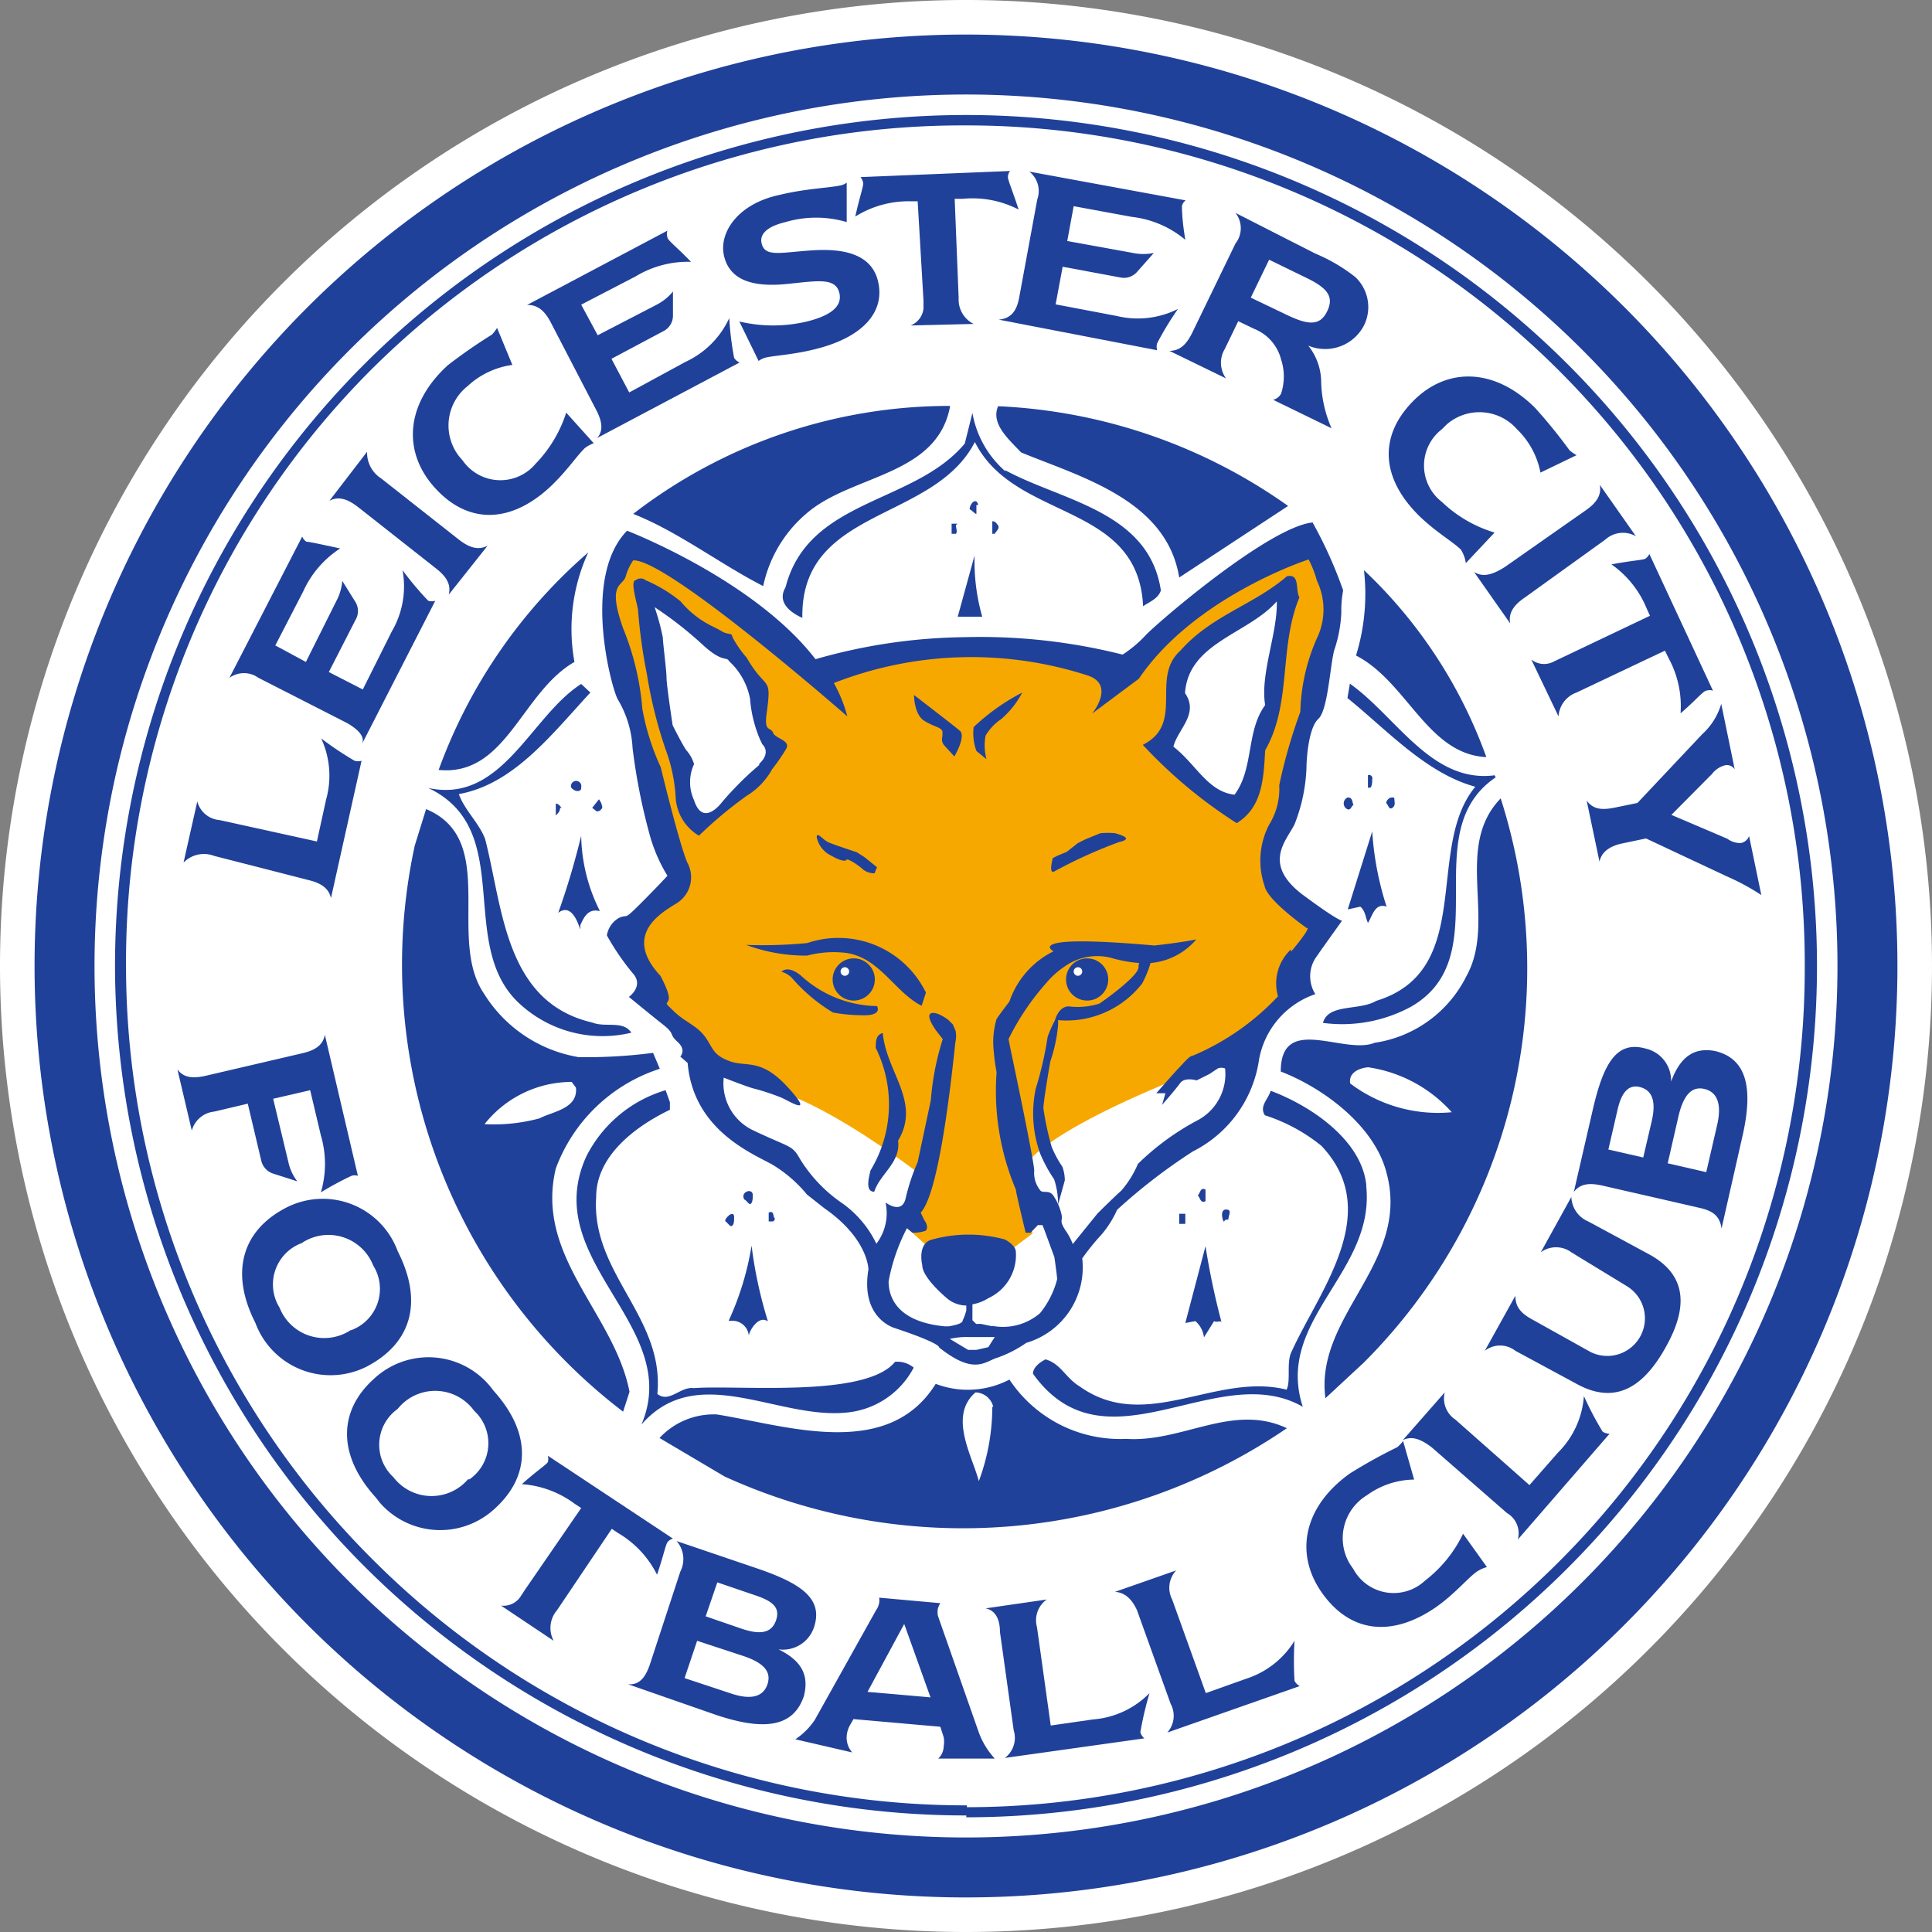 <?xml version="1.0" encoding="UTF-8" standalone="no"?>
<svg
   xmlns:dc="http://purl.org/dc/elements/1.1/"
   xmlns:cc="http://creativecommons.org/ns#"
   xmlns:rdf="http://www.w3.org/1999/02/22-rdf-syntax-ns#"
   xmlns:svg="http://www.w3.org/2000/svg"
   xmlns="http://www.w3.org/2000/svg"
   xmlns:sodipodi="http://sodipodi.sourceforge.net/DTD/sodipodi-0.dtd"
   xmlns:inkscape="http://www.inkscape.org/namespaces/inkscape"
   width="63.16"
   height="63.16"
   viewBox="0 0 63.16 63.16"
   role="img"
   version="1.1"
   id="svg192"
   sodipodi:docname="leicester-city-logo.svg"
   inkscape:version="0.92.2 (5c3e80d, 2017-08-06)">
  <rect x="0" y="0" width="63.16" height="63.16" fill="#808080" stroke="none"/>
  <sodipodi:namedview
     pagecolor="#ffffff"
     bordercolor="#666666"
     borderopacity="1"
     objecttolerance="10"
     gridtolerance="10"
     guidetolerance="10"
     inkscape:pageopacity="0"
     inkscape:pageshadow="2"
     inkscape:window-width="1600"
     inkscape:window-height="837"
     id="namedview194"
     showgrid="false"
     fit-margin-top="0"
     fit-margin-left="0"
     fit-margin-right="0"
     fit-margin-bottom="0"
     inkscape:zoom="4.9341629"
     inkscape:cx="19.015161"
     inkscape:cy="26.869991"
     inkscape:window-x="-8"
     inkscape:window-y="-8"
     inkscape:window-maximized="1"
     inkscape:current-layer="svg192" />
  <defs
     id="defs4">
    <style
       id="style2">.cls-1{fill:#fff;}.cls-2{fill:#20419a;}.cls-3{fill:#f7a800;}.cls-4{fill:#d49f0b;}</style>
  </defs>
  <title
     id="title6">Leicester City Crest</title>
  <desc
     id="desc8">Leicester City Crest that includes the king power sponsor</desc>
  <path
     class="cls-1"
     d="M 31.58,63.16 A 31.58,31.58 0 1 0 0,31.58 v 0 a 31.58,31.58 0 0 0 31.58,31.58"
     id="path18"
     inkscape:connector-curvature="0"
     style="fill:#ffffff"
     inkscape:export-filename="G:\Users\suitedoalex\sites\leicester-city-logo-7.png"
     inkscape:export-xdpi="75.997467"
     inkscape:export-ydpi="75.997467" />
  <path
     class="cls-2"
     d="M 31.58,62.03 A 30.45,30.45 0 1 0 1.13,31.58 v 0 a 30.45,30.45 0 0 0 30.45,30.45"
     id="path20"
     inkscape:connector-curvature="0"
     style="fill:#20419a"
     inkscape:export-filename="G:\Users\suitedoalex\sites\leicester-city-logo-7.png"
     inkscape:export-xdpi="75.997467"
     inkscape:export-ydpi="75.997467" />
  <path
     class="cls-2"
     d="M 31.58,62.43 Z"
     id="path22"
     inkscape:connector-curvature="0"
     style="fill:#20419a"
     inkscape:export-filename="G:\Users\suitedoalex\sites\leicester-city-logo-7.png"
     inkscape:export-xdpi="75.997467"
     inkscape:export-ydpi="75.997467" />
  <path
     class="cls-1"
     d="M 31.58,60.07 A 28.49,28.49 0 1 0 3.09,31.58 v 0 a 28.49,28.49 0 0 0 28.49,28.49"
     id="path24"
     inkscape:connector-curvature="0"
     style="fill:#ffffff"
     inkscape:export-filename="G:\Users\suitedoalex\sites\leicester-city-logo-7.png"
     inkscape:export-xdpi="75.997467"
     inkscape:export-ydpi="75.997467" />
  <path
     class="cls-2"
     d="M 31.58,59.41 Z M 3.76,31.58 A 27.82,27.82 0 0 1 31.58,3.76 v 0 a 27.82,27.82 0 0 1 27.82,27.82 v 0 A 27.82,27.82 0 0 1 31.59,59.41 v 0 -0.33 a 27.4,27.4 0 0 0 19.41,-8.06 v 0 a 27.4,27.4 0 0 0 8,-19.44 v 0 a 27.4,27.4 0 0 0 -8,-19.43 v 0 A 27.4,27.4 0 0 0 31.56,4.1 v 0 a 27.4,27.4 0 0 0 -19.44,8 v 0 a 27.4,27.4 0 0 0 -8,19.43 v 0 a 27.4,27.4 0 0 0 8.05,19.44 v 0 a 27.4,27.4 0 0 0 19.44,8.05 v 0 0.33 A 27.82,27.82 0 0 1 3.76,31.58 Z"
     id="path26"
     inkscape:connector-curvature="0"
     style="fill:#20419a"
     inkscape:export-filename="G:\Users\suitedoalex\sites\leicester-city-logo-7.png"
     inkscape:export-xdpi="75.997467"
     inkscape:export-ydpi="75.997467" />
  <path
     class="cls-1"
     d="M 31.58,51.34 A 19.76,19.76 0 1 0 11.82,31.58 v 0 a 19.76,19.76 0 0 0 19.76,19.76"
     id="path28"
     inkscape:connector-curvature="0"
     style="fill:#ffffff"
     inkscape:export-filename="G:\Users\suitedoalex\sites\leicester-city-logo-7.png"
     inkscape:export-xdpi="75.997467"
     inkscape:export-ydpi="75.997467" />
  <path
     class="cls-2"
     d="m 31.06,13.28 c -0.41,2.24 -3.1,2.23 -4.59,3.42 a 4.27,4.27 0 0 0 -1.52,2.46 C 23.54,18.44 22.17,17.38 20.7,16.8 a 16.92,16.92 0 0 1 10.36,-3.53"
     id="path30"
     inkscape:connector-curvature="0"
     style="fill:#20419a"
     inkscape:export-filename="G:\Users\suitedoalex\sites\leicester-city-logo-7.png"
     inkscape:export-xdpi="75.997467"
     inkscape:export-ydpi="75.997467" />
  <path
     class="cls-2"
     d="M 42.11,16.54 38.55,18.88 c -0.41,-2.54 -3.23,-3.29 -5.17,-4.09 -0.39,-0.42 -1,-0.93 -0.75,-1.51 a 17.73,17.73 0 0 1 9.48,3.26"
     id="path32"
     inkscape:connector-curvature="0"
     style="fill:#20419a"
     inkscape:export-filename="G:\Users\suitedoalex\sites\leicester-city-logo-7.png"
     inkscape:export-xdpi="75.997467"
     inkscape:export-ydpi="75.997467" />
  <path
     class="cls-2"
     d="m 32.86,15.37 c 1.82,1 4.7,1.33 5.09,3.93 -0.08,0.28 -0.41,0.39 -0.58,0.52 -0.16,-3.43 -4.2,-2.77 -5.5,-5.37 -1.35,2.63 -5.7,2.13 -5.64,5.75 -0.31,-0.14 -0.86,-0.47 -0.55,-1 0.75,-2.91 4.2,-2.71 5.86,-4.7 l 0.25,-1 a 3.27,3.27 0 0 0 1.08,1.91"
     id="path34"
     inkscape:connector-curvature="0"
     style="fill:#20419a"
     inkscape:export-filename="G:\Users\suitedoalex\sites\leicester-city-logo-7.png"
     inkscape:export-xdpi="75.997467"
     inkscape:export-ydpi="75.997467" />
  <path
     class="cls-2"
     d="m 31.92,16.51 c 0,0.08 0,0.22 0,0.28 0,0.06 -0.14,-0.11 -0.22,-0.14 0,-0.19 0.22,-0.41 0.28,-0.14"
     id="path36"
     inkscape:connector-curvature="0"
     style="fill:#20419a"
     inkscape:export-filename="G:\Users\suitedoalex\sites\leicester-city-logo-7.png"
     inkscape:export-xdpi="75.997467"
     inkscape:export-ydpi="75.997467" />
  <path
     class="cls-2"
     d="m 32.63,17.17 c 0.06,0.11 -0.06,0.19 -0.11,0.28 h -0.08 v -0.41 c 0.11,0 0.14,0.08 0.19,0.14"
     id="path38"
     inkscape:connector-curvature="0"
     style="fill:#20419a"
     inkscape:export-filename="G:\Users\suitedoalex\sites\leicester-city-logo-7.png"
     inkscape:export-xdpi="75.997467"
     inkscape:export-ydpi="75.997467" />
  <path
     class="cls-2"
     d="m 31.25,17.17 c 0,0.09 0.06,0.22 0,0.28 h -0.14 v -0.33 c 0.06,0 0.17,0 0.19,0"
     id="path40"
     inkscape:connector-curvature="0"
     style="fill:#20419a"
     inkscape:export-filename="G:\Users\suitedoalex\sites\leicester-city-logo-7.png"
     inkscape:export-xdpi="75.997467"
     inkscape:export-ydpi="75.997467" />
  <path
     class="cls-2"
     d="m 18.78,21.64 c -1.74,1 -2.23,3.75 -4.44,3.53 a 17.15,17.15 0 0 1 4.89,-7.11 6,6 0 0 0 -0.45,3.58"
     id="path42"
     inkscape:connector-curvature="0"
     style="fill:#20419a"
     inkscape:export-filename="G:\Users\suitedoalex\sites\leicester-city-logo-7.png"
     inkscape:export-xdpi="75.997467"
     inkscape:export-ydpi="75.997467" />
  <path
     class="cls-2"
     d="m 32.11,20.16 h -0.8 l 0.55,-2 a 6.65,6.65 0 0 0 0.25,2"
     id="path44"
     inkscape:connector-curvature="0"
     style="fill:#20419a"
     inkscape:export-filename="G:\Users\suitedoalex\sites\leicester-city-logo-7.png"
     inkscape:export-xdpi="75.997467"
     inkscape:export-ydpi="75.997467" />
  <path
     class="cls-2"
     d="m 48.57,24.75 c -1.91,-0.11 -2.57,-2.46 -4.24,-3.32 a 6.82,6.82 0 0 0 0.26,-2.79 15.67,15.67 0 0 1 4,6.11"
     id="path46"
     inkscape:connector-curvature="0"
     style="fill:#20419a"
     inkscape:export-filename="G:\Users\suitedoalex\sites\leicester-city-logo-7.png"
     inkscape:export-xdpi="75.997467"
     inkscape:export-ydpi="75.997467" />
  <path
     class="cls-2"
     d="m 48.84,25.33 0.06,0.08 c -2.66,1.8 0.11,5.84 -2.77,7.5 a 4.73,4.73 0 0 1 -2.88,0.53 c 0.17,-0.64 1.19,-0.39 1.74,-0.72 3.26,-1 1.58,-5 3.24,-7 -1.61,-0.44 -2.88,-1.85 -4.18,-2.9 l 0.08,-0.47 c 1.52,1.08 2.66,3.24 4.7,3"
     id="path48"
     inkscape:connector-curvature="0"
     style="fill:#20419a"
     inkscape:export-filename="G:\Users\suitedoalex\sites\leicester-city-logo-7.png"
     inkscape:export-xdpi="75.997467"
     inkscape:export-ydpi="75.997467" />
  <path
     class="cls-2"
     d="m 19.3,22.64 c -1.3,1.41 -2.52,3 -4.3,3.32 0.19,0.53 0.66,0.94 0.86,1.47 0.58,2.24 0.64,5.34 3.51,6 0.42,0.17 1,-0.08 1.27,0.33 a 4,4 0 0 1 -3.71,-1 c -2,-1.94 -0.06,-5.64 -2.93,-7 2.41,0.53 3.35,-2.35 5,-3.4 z"
     id="path50"
     inkscape:connector-curvature="0"
     style="fill:#20419a"
     inkscape:export-filename="G:\Users\suitedoalex\sites\leicester-city-logo-7.png"
     inkscape:export-xdpi="75.997467"
     inkscape:export-ydpi="75.997467" />
  <path
     class="cls-2"
     d="m 44.86,25.47 c 0,0.08 0,0.22 -0.06,0.28 h -0.08 v -0.41 a 0.11,0.11 0 0 1 0.14,0.14"
     id="path52"
     inkscape:connector-curvature="0"
     style="fill:#20419a"
     inkscape:export-filename="G:\Users\suitedoalex\sites\leicester-city-logo-7.png"
     inkscape:export-xdpi="75.997467"
     inkscape:export-ydpi="75.997467" />
  <path
     class="cls-2"
     d="m 19,25.74 c 0,0.06 0,0.08 -0.06,0.11 -0.06,0.03 -0.19,0 -0.27,-0.11 a 0.17,0.17 0 1 1 0.33,0"
     id="path54"
     inkscape:connector-curvature="0"
     style="fill:#20419a"
     inkscape:export-filename="G:\Users\suitedoalex\sites\leicester-city-logo-7.png"
     inkscape:export-xdpi="75.997467"
     inkscape:export-ydpi="75.997467" />
  <path
     class="cls-2"
     d="m 44.25,26.32 c -0.06,0 -0.08,0.17 -0.19,0.14 a 0.21,0.21 0 0 1 0,-0.39 c 0.17,0 0.14,0.16 0.19,0.25"
     id="path56"
     inkscape:connector-curvature="0"
     style="fill:#20419a"
     inkscape:export-filename="G:\Users\suitedoalex\sites\leicester-city-logo-7.png"
     inkscape:export-xdpi="75.997467"
     inkscape:export-ydpi="75.997467" />
  <path
     class="cls-2"
     d="m 45.58,26.08 c 0,0.11 0.06,0.25 -0.06,0.33 -0.12,0.08 -0.14,-0.11 -0.19,-0.14 -0.05,-0.03 0.06,-0.25 0.25,-0.19"
     id="path58"
     inkscape:connector-curvature="0"
     style="fill:#20419a"
     inkscape:export-filename="G:\Users\suitedoalex\sites\leicester-city-logo-7.png"
     inkscape:export-xdpi="75.997467"
     inkscape:export-ydpi="75.997467" />
  <path
     class="cls-2"
     d="m 19.69,26.41 c 0,0 -0.08,0.14 -0.19,0.11 l -0.14,-0.11 0.22,-0.28 a 0.51,0.51 0 0 1 0.11,0.28"
     id="path60"
     inkscape:connector-curvature="0"
     style="fill:#20419a"
     inkscape:export-filename="G:\Users\suitedoalex\sites\leicester-city-logo-7.png"
     inkscape:export-xdpi="75.997467"
     inkscape:export-ydpi="75.997467" />
  <path
     class="cls-2"
     d="m 44.59,44.54 -1.26,1.17 c -0.36,-2.71 2.79,-4.42 2,-7.36 -0.39,-1.55 -2.08,-2.79 -3.46,-3.32 0,-1.91 2.07,-0.53 3.07,-0.94 a 4,4 0 0 0 3,-2.18 c 1,-1.8 -0.43,-4.21 1.12,-5.81 a 18.22,18.22 0 0 1 -4.47,18.44"
     id="path62"
     inkscape:connector-curvature="0"
     style="fill:#20419a"
     inkscape:export-filename="G:\Users\suitedoalex\sites\leicester-city-logo-7.png"
     inkscape:export-xdpi="75.997467"
     inkscape:export-ydpi="75.997467" />
  <path
     class="cls-2"
     d="m 18.31,26.41 c 0,0.11 -0.06,0.17 -0.14,0.25 v 0 -0.39 c 0.08,0 0.14,0.08 0.19,0.14"
     id="path64"
     inkscape:connector-curvature="0"
     style="fill:#20419a"
     inkscape:export-filename="G:\Users\suitedoalex\sites\leicester-city-logo-7.png"
     inkscape:export-xdpi="75.997467"
     inkscape:export-ydpi="75.997467" />
  <path
     class="cls-2"
     d="m 15.79,32.43 a 4.52,4.52 0 0 0 3.13,2.13 17,17 0 0 0 2.43,-0.14 l 0.22,0.52 a 5.39,5.39 0 0 0 -3.4,3.26 c -0.69,2.88 1.91,4.73 2.41,7.3 l -0.21,0.65 A 18.39,18.39 0 0 1 13.56,27.64 l 0.37,-1.19 c 2.38,1 0.68,4.18 1.87,6"
     id="path66"
     inkscape:connector-curvature="0"
     style="fill:#20419a"
     inkscape:export-filename="G:\Users\suitedoalex\sites\leicester-city-logo-7.png"
     inkscape:export-xdpi="75.997467"
     inkscape:export-ydpi="75.997467" />
  <path
     class="cls-2"
     d="m 45.33,29.64 c -0.39,-0.14 -0.47,0.33 -0.61,0.53 -0.08,-0.17 -0.08,-0.39 -0.25,-0.53 l -0.41,0.09 0.8,-2.55 a 10,10 0 0 0 0.47,2.46"
     id="path68"
     inkscape:connector-curvature="0"
     style="fill:#20419a"
     inkscape:export-filename="G:\Users\suitedoalex\sites\leicester-city-logo-7.png"
     inkscape:export-xdpi="75.997467"
     inkscape:export-ydpi="75.997467" />
  <path
     class="cls-2"
     d="M 19.58,29.78 C 19.22,29.7 19.08,30 18.97,30.25 v 0.14 c -0.09,-0.28 -0.31,-0.86 -0.72,-0.55 a 25,25 0 0 0 0.75,-2.52 5.65,5.65 0 0 0 0.61,2.46"
     id="path70"
     inkscape:connector-curvature="0"
     style="fill:#20419a"
     inkscape:export-filename="G:\Users\suitedoalex\sites\leicester-city-logo-7.png"
     inkscape:export-xdpi="75.997467"
     inkscape:export-ydpi="75.997467" />
  <path
     class="cls-2"
     d="m 21.9,36.03 v 0.25 c -1.1,0.53 -2.41,1.49 -2.41,2.85 -0.17,2.51 2.24,3.92 2,6.44 0.39,0.31 0.75,-0.25 1.19,-0.19 1.45,-0.11 5.62,0.33 6.58,-0.86 a 0.83,0.83 0 0 1 0.61,0.19 2.76,2.76 0 0 1 -2.21,1.47 c -2.27,0.22 -4.87,-1.69 -6.69,0.39 1.38,-3.24 -3.37,-5.34 -1.8,-8.77 a 4.26,4.26 0 0 1 2.59,-2.16 z"
     id="path72"
     inkscape:connector-curvature="0"
     style="fill:#20419a"
     inkscape:export-filename="G:\Users\suitedoalex\sites\leicester-city-logo-7.png"
     inkscape:export-xdpi="75.997467"
     inkscape:export-ydpi="75.997467" />
  <path
     class="cls-2"
     d="m 44.66,38.74 c 0.33,2.85 -3,4.4 -2.07,7.25 C 39.8,44.39 36.15,48.23 33.77,44.91 c 0,-0.22 0.25,-0.39 0.41,-0.47 0.5,0.14 0.66,0.61 1.11,0.88 2.16,1.55 4.45,-0.47 6.77,0.11 0.14,-0.28 0,-0.83 0.14,-1.19 0.89,-2 3.07,-4.59 1,-6.78 a 5.65,5.65 0 0 0 -1.85,-1 c -0.19,-0.3 0.11,-0.52 0.19,-0.8 1.27,0.47 3,1.6 3.13,3.12"
     id="path74"
     inkscape:connector-curvature="0"
     style="fill:#20419a"
     inkscape:export-filename="G:\Users\suitedoalex\sites\leicester-city-logo-7.png"
     inkscape:export-xdpi="75.997467"
     inkscape:export-ydpi="75.997467" />
  <path
     class="cls-2"
     d="M 39.41,39.27 C 39.24,39.35 39.24,39.16 39.16,39.08 39.24,39 39.24,38.8 39.41,38.89 Z"
     id="path76"
     inkscape:connector-curvature="0"
     style="fill:#20419a"
     inkscape:export-filename="G:\Users\suitedoalex\sites\leicester-city-logo-7.png"
     inkscape:export-xdpi="75.997467"
     inkscape:export-ydpi="75.997467" />
  <path
     class="cls-2"
     d="m 24.61,39.07 c 0,0.08 0,0.22 -0.06,0.28 -0.06,0.06 -0.14,-0.11 -0.22,-0.14 -0.14,-0.25 0.28,-0.39 0.28,-0.14"
     id="path78"
     inkscape:connector-curvature="0"
     style="fill:#20419a"
     inkscape:export-filename="G:\Users\suitedoalex\sites\leicester-city-logo-7.png"
     inkscape:export-xdpi="75.997467"
     inkscape:export-ydpi="75.997467" />
  <path
     class="cls-2"
     d="m 40.16,39.87 c -0.08,0 -0.11,0 -0.14,0.06 -0.03,0.06 -0.17,-0.39 0.06,-0.39 0.23,0 0.06,0.22 0.08,0.33"
     id="path80"
     inkscape:connector-curvature="0"
     style="fill:#20419a"
     inkscape:export-filename="G:\Users\suitedoalex\sites\leicester-city-logo-7.png"
     inkscape:export-xdpi="75.997467"
     inkscape:export-ydpi="75.997467" />
  <path
     class="cls-2"
     d="m 25.33,39.79 c 0,0.08 0,0.11 -0.06,0.14 h -0.14 v -0.29 c 0.19,-0.08 0.14,0.14 0.19,0.19"
     id="path82"
     inkscape:connector-curvature="0"
     style="fill:#20419a"
     inkscape:export-filename="G:\Users\suitedoalex\sites\leicester-city-logo-7.png"
     inkscape:export-xdpi="75.997467"
     inkscape:export-ydpi="75.997467" />
  <path
     class="cls-2"
     d="m 24,39.79 c 0,0.11 0,0.22 -0.06,0.28 C 23.88,40.13 23.8,39.99 23.72,39.93 23.64,39.87 24,39.51 24,39.79"
     id="path84"
     inkscape:connector-curvature="0"
     style="fill:#20419a"
     inkscape:export-filename="G:\Users\suitedoalex\sites\leicester-city-logo-7.png"
     inkscape:export-xdpi="75.997467"
     inkscape:export-ydpi="75.997467" />
  <rect
     class="cls-2"
     x="38.55"
     y="39.68"
     width="0.2"
     height="0.33"
     id="rect86"
     style="fill:#20419a"
     inkscape:export-filename="G:\Users\suitedoalex\sites\leicester-city-logo-7.png"
     inkscape:export-xdpi="75.997467"
     inkscape:export-ydpi="75.997467" />
  <path
     class="cls-2"
     d="M 25.09,43.19 C 24.81,43 24.51,43.47 24.48,43.66 a 0.54,0.54 0 0 0 -0.59,-0.48 h -0.07 a 9.45,9.45 0 0 0 0.75,-2.46 14.13,14.13 0 0 0 0.53,2.46"
     id="path88"
     inkscape:connector-curvature="0"
     style="fill:#20419a"
     inkscape:export-filename="G:\Users\suitedoalex\sites\leicester-city-logo-7.png"
     inkscape:export-xdpi="75.997467"
     inkscape:export-ydpi="75.997467" />
  <path
     class="cls-2"
     d="m 39.94,43.25 c 0,-0.11 -0.16,0 -0.25,-0.06 l -0.33,0.53 a 0.83,0.83 0 0 0 -0.28,-0.53 l -0.33,0.06 0.66,-2.51 a 24.52,24.52 0 0 0 0.53,2.51"
     id="path90"
     inkscape:connector-curvature="0"
     style="fill:#20419a"
     inkscape:export-filename="G:\Users\suitedoalex\sites\leicester-city-logo-7.png"
     inkscape:export-xdpi="75.997467"
     inkscape:export-ydpi="75.997467" />
  <path
     class="cls-2"
     d="m 36.84,47.04 c 1.83,0.11 3.46,-1.18 5.23,-0.35 A 18.78,18.78 0 0 1 23.69,48.27 l -2.13,-1.26 a 2.42,2.42 0 0 1 1.87,-0.77 c 2.27,0.36 5.59,1.52 7.16,-1 A 2.94,2.94 0 0 0 33,45.1 a 4.34,4.34 0 0 0 3.79,1.94"
     id="path92"
     inkscape:connector-curvature="0"
     style="fill:#20419a"
     inkscape:export-filename="G:\Users\suitedoalex\sites\leicester-city-logo-7.png"
     inkscape:export-xdpi="75.997467"
     inkscape:export-ydpi="75.997467" />
  <path
     class="cls-1"
     d="m 47.46,36.36 a 4.76,4.76 0 0 1 -3.32,-0.94 c -0.06,-0.36 0.3,-0.5 0.58,-0.53 a 4.54,4.54 0 0 1 2.74,1.47"
     id="path94"
     inkscape:connector-curvature="0"
     style="fill:#ffffff"
     inkscape:export-filename="G:\Users\suitedoalex\sites\leicester-city-logo-7.png"
     inkscape:export-xdpi="75.997467"
     inkscape:export-ydpi="75.997467" />
  <path
     class="cls-1"
     d="m 18.83,35.56 c 0.06,0.69 -0.75,0.77 -1.19,1 a 5.7,5.7 0 0 1 -1.8,0.19 3.64,3.64 0 0 1 2.85,-1.38 z"
     id="path96"
     inkscape:connector-curvature="0"
     style="fill:#ffffff"
     inkscape:export-filename="G:\Users\suitedoalex\sites\leicester-city-logo-7.png"
     inkscape:export-xdpi="75.997467"
     inkscape:export-ydpi="75.997467" />
  <path
     class="cls-1"
     d="M 32.44,45.99 A 7,7 0 0 1 32,48.42 c -0.22,-0.83 -1,-2.13 -0.11,-2.9 a 0.61,0.61 0 0 1 0.58,0.47"
     id="path98"
     inkscape:connector-curvature="0"
     style="fill:#ffffff"
     inkscape:export-filename="G:\Users\suitedoalex\sites\leicester-city-logo-7.png"
     inkscape:export-xdpi="75.997467"
     inkscape:export-ydpi="75.997467" />
  <path
     class="cls-2"
     d="m 9.43,38 a 1.57,1.57 0 0 0 0.29,0.62 L 8.94,38.37 A 0.58,0.58 0 0 1 8.54,37.94 L 8.1,36.08 7,36.34 a 0.85,0.85 0 0 0 -0.73,0.62 l -0.47,-2 c 0.19,0.26 0.48,0.31 0.92,0.21 l 3.17,-0.74 c 0.44,-0.1 0.67,-0.28 0.73,-0.6 l 1.08,4.61 a 0.33,0.33 0 0 0 -0.21,0 10.4,10.4 0 0 0 -1,0.54 3.29,3.29 0 0 0 0,-1.86 l -0.35,-1.48 -1.21,0.28 z"
     id="path100"
     inkscape:connector-curvature="0"
     style="fill:#20419a"
     inkscape:export-filename="G:\Users\suitedoalex\sites\leicester-city-logo-7.png"
     inkscape:export-xdpi="75.997467"
     inkscape:export-ydpi="75.997467" />
  <path
     class="cls-2"
     d="M 8.35,43.25 C 7.51,41.6 7.92,40.25 9.3,39.51 A 2.61,2.61 0 0 1 13,40.9 c 0.84,1.65 0.46,3 -1,3.77 A 2.62,2.62 0 0 1 8.35,43.25 Z m 3.12,0.24 a 1.44,1.44 0 0 0 0.73,-2.12 1.57,1.57 0 0 0 -2.34,-0.73 1.44,1.44 0 0 0 -0.72,2.11 1.57,1.57 0 0 0 2.33,0.73 z"
     id="path102"
     inkscape:connector-curvature="0"
     style="fill:#20419a"
     inkscape:export-filename="G:\Users\suitedoalex\sites\leicester-city-logo-7.png"
     inkscape:export-xdpi="75.997467"
     inkscape:export-ydpi="75.997467" />
  <path
     class="cls-2"
     d="m 12.28,48.95 c -1.25,-1.38 -1.22,-2.82 -0.07,-3.86 a 2.61,2.61 0 0 1 3.92,0.37 c 1.25,1.38 1.24,2.81 0,3.9 a 2.62,2.62 0 0 1 -3.7,-0.22 z m 3.07,-0.59 a 1.44,1.44 0 0 0 0.15,-2.24 1.57,1.57 0 0 0 -2.5,-0.06 1.44,1.44 0 0 0 -0.14,2.23 1.57,1.57 0 0 0 2.44,0.07 z"
     id="path104"
     inkscape:connector-curvature="0"
     style="fill:#20419a"
     inkscape:export-filename="G:\Users\suitedoalex\sites\leicester-city-logo-7.png"
     inkscape:export-xdpi="75.997467"
     inkscape:export-ydpi="75.997467" />
  <path
     class="cls-2"
     d="M 17,52.22 17.15,51.99 19,49.3 18.8,49.17 a 3.27,3.27 0 0 0 -1.74,-0.65 c 0.48,-0.43 0.79,-0.63 0.85,-0.72 a 0.4,0.4 0 0 0 0,-0.21 L 22,50.3 a 0.33,0.33 0 0 0 -0.18,0.12 c -0.06,0.08 -0.13,0.44 -0.34,1.06 A 3.28,3.28 0 0 0 20.21,50.12 L 20,49.98 18.21,52.64 a 0.89,0.89 0 0 0 -0.11,1 L 16.38,52.49 A 0.67,0.67 0 0 0 17,52.22 Z"
     id="path106"
     inkscape:connector-curvature="0"
     style="fill:#20419a"
     inkscape:export-filename="G:\Users\suitedoalex\sites\leicester-city-logo-7.png"
     inkscape:export-xdpi="75.997467"
     inkscape:export-ydpi="75.997467" />
  <path
     class="cls-2"
     d="m 21.24,54.43 1,-3.05 a 0.9,0.9 0 0 0 -0.12,-1 l 2.62,0.89 c 1.47,0.5 2.18,1 1.87,1.93 a 1.07,1.07 0 0 1 -1.16,0.72 c 0.78,0.38 1,0.87 0.83,1.53 -0.34,1 -1.27,1.15 -2.88,0.61 l -2.87,-1 c 0.36,0.03 0.56,-0.2 0.71,-0.63 z m 2.65,0.93 c 0.65,0.22 1.06,0.12 1.2,-0.3 0.14,-0.42 -0.14,-0.71 -0.81,-0.93 l -1.49,-0.49 -0.41,1.22 z m 0.34,-2.12 c 0.64,0.22 1,0.14 1.14,-0.27 0.14,-0.41 -0.1,-0.62 -0.66,-0.81 l -1.26,-0.43 -0.38,1.11 z"
     id="path108"
     inkscape:connector-curvature="0"
     style="fill:#20419a"
     inkscape:export-filename="G:\Users\suitedoalex\sites\leicester-city-logo-7.png"
     inkscape:export-xdpi="75.997467"
     inkscape:export-ydpi="75.997467" />
  <path
     class="cls-2"
     d="m 32.52,57.49 h -1.85 a 0.54,0.54 0 0 0 0.18,-0.4 0.82,0.82 0 0 0 0,-0.3 L 30.74,56.45 27.9,56.2 27.77,56.43 a 0.87,0.87 0 0 0 -0.09,0.32 0.73,0.73 0 0 0 0.18,0.54 L 26,56.86 a 2.25,2.25 0 0 0 0.64,-0.64 l 2,-3.58 a 0.6,0.6 0 0 0 0.1,-0.23 0.5,0.5 0 0 0 0,-0.18 l 2,0.18 a 0.71,0.71 0 0 0 -0.08,0.18 0.67,0.67 0 0 0 0,0.23 L 32,56.64 a 2.58,2.58 0 0 0 0.52,0.85 z m -2.1,-2 -0.86,-2.4 -1.2,2.22 z"
     id="path110"
     inkscape:connector-curvature="0"
     style="fill:#20419a"
     inkscape:export-filename="G:\Users\suitedoalex\sites\leicester-city-logo-7.png"
     inkscape:export-xdpi="75.997467"
     inkscape:export-ydpi="75.997467" />
  <path
     class="cls-2"
     d="m 32.22,52.58 2,-0.29 a 0.83,0.83 0 0 0 -0.32,0.9 l 0.45,3.22 1.39,-0.2 a 2.89,2.89 0 0 0 1.84,-0.86 11,11 0 0 0 -0.3,1.28 0.42,0.42 0 0 0 0.13,0.2 l -4.56,0.64 a 0.82,0.82 0 0 0 0.29,-0.9 l -0.45,-3.22 c 0,-0.43 -0.16,-0.71 -0.47,-0.77 z"
     id="path112"
     inkscape:connector-curvature="0"
     style="fill:#20419a"
     inkscape:export-filename="G:\Users\suitedoalex\sites\leicester-city-logo-7.png"
     inkscape:export-xdpi="75.997467"
     inkscape:export-ydpi="75.997467" />
  <path
     class="cls-2"
     d="m 36.45,52.04 2,-0.7 a 0.83,0.83 0 0 0 -0.13,0.95 l 1.1,3.06 1.32,-0.47 a 2.89,2.89 0 0 0 1.58,-1.24 10.93,10.93 0 0 0 0,1.31 0.41,0.41 0 0 0 0.17,0.17 L 38.16,56.64 a 0.82,0.82 0 0 0 0.11,-0.94 l -1.1,-3.06 C 37,52.27 36.77,52.06 36.45,52.04 Z"
     id="path114"
     inkscape:connector-curvature="0"
     style="fill:#20419a"
     inkscape:export-filename="G:\Users\suitedoalex\sites\leicester-city-logo-7.png"
     inkscape:export-xdpi="75.997467"
     inkscape:export-ydpi="75.997467" />
  <path
     class="cls-2"
     d="m 48.28,51.38 c -0.3,0.21 -0.69,0.7 -1.32,1.15 -1.44,1 -2.8,0.86 -3.73,-0.44 -0.93,-1.3 -0.61,-2.84 0.9,-3.92 a 17,17 0 0 1 1.55,-0.86 1.29,1.29 0 0 0 0.19,-0.2 l 0.36,1.26 a 2.67,2.67 0 0 0 -1.54,0.51 1.64,1.64 0 0 0 -0.56,2.25 l 0.11,0.16 a 1.5,1.5 0 0 0 2.35,0.38 4.25,4.25 0 0 0 1.24,-1.53 l 0.78,1.09 a 1.1,1.1 0 0 0 -0.33,0.15 z"
     id="path116"
     inkscape:connector-curvature="0"
     style="fill:#20419a"
     inkscape:export-filename="G:\Users\suitedoalex\sites\leicester-city-logo-7.png"
     inkscape:export-xdpi="75.997467"
     inkscape:export-ydpi="75.997467" />
  <path
     class="cls-2"
     d="m 45.86,47.08 1.37,-1.56 a 0.83,0.83 0 0 0 0.35,0.89 l 2.42,2.14 0.93,-1.06 a 2.89,2.89 0 0 0 0.85,-1.85 10.9,10.9 0 0 0 0.61,1.16 0.41,0.41 0 0 0 0.23,0.07 l -3,3.46 a 0.77,0.77 0 0 0 -0.36,-0.87 l -2.45,-2.14 c -0.38,-0.29 -0.66,-0.38 -0.95,-0.24 z"
     id="path118"
     inkscape:connector-curvature="0"
     style="fill:#20419a"
     inkscape:export-filename="G:\Users\suitedoalex\sites\leicester-city-logo-7.png"
     inkscape:export-xdpi="75.997467"
     inkscape:export-ydpi="75.997467" />
  <path
     class="cls-2"
     d="m 54.45,44.05 c -0.8,1.44 -1.75,1.83 -2.91,1.19 l -2,-1.08 a 0.81,0.81 0 0 0 -1,0 l 1,-1.8 c 0,0.34 0.15,0.56 0.56,0.78 l 1.9,1.06 a 1.23,1.23 0 0 0 1.19,-2.15 l -1.82,-1.11 a 0.84,0.84 0 0 0 -1,0 l 1,-1.81 a 0.9,0.9 0 0 0 0.55,0.8 l 2,1.08 c 1.15,0.63 1.33,1.63 0.53,3.04 z"
     id="path120"
     inkscape:connector-curvature="0"
     style="fill:#20419a"
     inkscape:export-filename="G:\Users\suitedoalex\sites\leicester-city-logo-7.png"
     inkscape:export-xdpi="75.997467"
     inkscape:export-ydpi="75.997467" />
  <path
     class="cls-2"
     d="m 55.53,39.48 -3.14,-0.72 c -0.44,-0.1 -0.74,-0.06 -0.94,0.21 l 0.62,-2.69 c 0.35,-1.52 0.78,-2.27 1.73,-2 a 1.07,1.07 0 0 1 0.83,1.08 c 0.3,-0.82 0.76,-1.13 1.44,-1 1,0.24 1.27,1.15 0.89,2.8 l -0.68,3 c -0.06,-0.41 -0.28,-0.58 -0.75,-0.68 z m -1.53,-2.84 c 0.15,-0.66 0,-1 -0.38,-1.1 -0.38,-0.1 -0.61,0.17 -0.74,0.74 l -0.3,1.3 1.14,0.26 z m 2.14,0.12 c 0.15,-0.67 0,-1.06 -0.42,-1.16 -0.42,-0.1 -0.69,0.21 -0.85,0.9 l -0.35,1.53 1.26,0.29 z"
     id="path122"
     inkscape:connector-curvature="0"
     style="fill:#20419a"
     inkscape:export-filename="G:\Users\suitedoalex\sites\leicester-city-logo-7.png"
     inkscape:export-xdpi="75.997467"
     inkscape:export-ydpi="75.997467" />
  <path
     class="cls-2"
     d="m 6,28.2 0.45,-2 a 0.82,0.82 0 0 0 0.73,0.61 l 3.18,0.7 0.3,-1.37 a 2.89,2.89 0 0 0 -0.16,-2 11,11 0 0 0 1.09,0.73 0.41,0.41 0 0 0 0.23,0 l -1,4.49 C 10.75,29.05 10.51,28.87 10.08,28.77 L 7,27.98 A 0.93,0.93 0 0 0 6,28.2 Z"
     id="path124"
     inkscape:connector-curvature="0"
     style="fill:#20419a"
     inkscape:export-filename="G:\Users\suitedoalex\sites\leicester-city-logo-7.png"
     inkscape:export-xdpi="75.997467"
     inkscape:export-ydpi="75.997467" />
  <path
     class="cls-2"
     d="m 11.35,23.64 -2.9,-1.48 a 0.81,0.81 0 0 0 -0.95,0 l 2.38,-4.62 a 0.33,0.33 0 0 0 0.14,0.17 c 0.09,0 0.45,0.08 1.1,0.22 A 3.29,3.29 0 0 0 9.91,19.34 L 9,21.1 l 1,0.54 1,-2 a 1.7,1.7 0 0 0 0.19,-0.65 l 0.43,0.69 a 0.57,0.57 0 0 1 0,0.59 l -0.87,1.7 1.11,0.57 0.95,-1.9 a 2.92,2.92 0 0 0 0.35,-2 10.07,10.07 0 0 0 0.84,1 0.39,0.39 0 0 0 0.23,0 l -2.4,4.69 c 0.11,-0.22 -0.08,-0.46 -0.48,-0.69 z"
     id="path126"
     inkscape:connector-curvature="0"
     style="fill:#20419a"
     inkscape:export-filename="G:\Users\suitedoalex\sites\leicester-city-logo-7.png"
     inkscape:export-xdpi="75.997467"
     inkscape:export-ydpi="75.997467" />
  <path
     class="cls-2"
     d="m 12.46,15.64 2.54,2 c 0.36,0.28 0.65,0.35 0.94,0.2 l -1.27,1.6 c 0.08,-0.32 -0.06,-0.58 -0.42,-0.86 l -2.54,-2 C 11.35,16.3 11.06,16.22 10.77,16.37 L 12,14.77 a 1,1 0 0 0 0.46,0.87 z"
     id="path128"
     inkscape:connector-curvature="0"
     style="fill:#20419a"
     inkscape:export-filename="G:\Users\suitedoalex\sites\leicester-city-logo-7.png"
     inkscape:export-xdpi="75.997467"
     inkscape:export-ydpi="75.997467" />
  <path
     class="cls-2"
     d="m 19.13,14.64 c -0.27,0.25 -0.6,0.77 -1.17,1.3 -1.3,1.19 -2.68,1.19 -3.75,0 -1.07,-1.19 -0.94,-2.75 0.43,-4 a 17,17 0 0 1 1.44,-1 1.3,1.3 0 0 0 0.17,-0.22 l 0.5,1.21 a 2.67,2.67 0 0 0 -1.46,0.69 1.64,1.64 0 0 0 -0.28,2.3 l 0.12,0.14 a 1.5,1.5 0 0 0 2.38,0.1 4.25,4.25 0 0 0 1,-1.67 l 0.9,1 a 1.11,1.11 0 0 0 -0.28,0.15 z"
     id="path130"
     inkscape:connector-curvature="0"
     style="fill:#20419a"
     inkscape:export-filename="G:\Users\suitedoalex\sites\leicester-city-logo-7.png"
     inkscape:export-xdpi="75.997467"
     inkscape:export-ydpi="75.997467" />
  <path
     class="cls-2"
     d="M 19.49,13.4 18,10.53 C 17.79,10.13 17.55,9.96 17.23,9.97 l 4.59,-2.43 a 0.33,0.33 0 0 0 0,0.22 c 0,0.09 0.32,0.33 0.77,0.8 a 3.29,3.29 0 0 0 -1.8,0.47 L 19,9.96 l 0.54,1 1.93,-1 A 1.7,1.7 0 0 0 22,9.53 v 0.81 a 0.57,0.57 0 0 1 -0.32,0.49 l -1.69,0.9 0.58,1.1 1.84,-1 a 2.92,2.92 0 0 0 1.43,-1.43 10.06,10.06 0 0 0 0.16,1.3 0.39,0.39 0 0 0 0.18,0.15 l -4.66,2.47 C 19.72,14.1 19.7,13.8 19.49,13.4 Z"
     id="path132"
     inkscape:connector-curvature="0"
     style="fill:#20419a"
     inkscape:export-filename="G:\Users\suitedoalex\sites\leicester-city-logo-7.png"
     inkscape:export-xdpi="75.997467"
     inkscape:export-ydpi="75.997467" />
  <path
     class="cls-2"
     d="m 26.38,10.51 q 1.21,-0.3 1.06,-0.93 c -0.12,-0.51 -0.7,-0.4 -1.68,-0.3 -1.22,0.13 -1.91,-0.16 -2.09,-0.91 -0.18,-0.75 0.44,-1.71 1.82,-2 0.88,-0.21 1.57,-0.22 2,-0.31 a 0.49,0.49 0 0 0 0.19,-0.09 v 1.29 a 3.53,3.53 0 0 0 -2,0 c -0.59,0.14 -0.86,0.39 -0.78,0.7 0.11,0.47 0.66,0.28 1.73,0.22 1.07,-0.06 1.87,0.19 2.07,1 0.25,1 -0.47,1.85 -2.07,2.24 -0.73,0.18 -1.3,0.2 -1.6,0.27 A 0.67,0.67 0 0 0 24.8,11.8 l -0.63,-1.29 a 4.78,4.78 0 0 0 2.21,0 z"
     id="path134"
     inkscape:connector-curvature="0"
     style="fill:#20419a"
     inkscape:export-filename="G:\Users\suitedoalex\sites\leicester-city-logo-7.png"
     inkscape:export-xdpi="75.997467"
     inkscape:export-ydpi="75.997467" />
  <path
     class="cls-2"
     d="M 30.19,10.09 V 9.82 L 30,6.58 h -0.24 a 3.28,3.28 0 0 0 -1.8,0.5 c 0.14,-0.63 0.27,-1 0.26,-1.09 a 0.4,0.4 0 0 0 -0.09,-0.2 l 4.89,-0.2 a 0.33,0.33 0 0 0 -0.07,0.2 c 0,0.1 0.15,0.44 0.35,1.06 A 3.28,3.28 0 0 0 31.47,6.5 h -0.26 l 0.13,3.24 a 0.89,0.89 0 0 0 0.49,0.85 l -2.06,0.05 a 0.67,0.67 0 0 0 0.42,-0.55 z"
     id="path136"
     inkscape:connector-curvature="0"
     style="fill:#20419a"
     inkscape:export-filename="G:\Users\suitedoalex\sites\leicester-city-logo-7.png"
     inkscape:export-xdpi="75.997467"
     inkscape:export-ydpi="75.997467" />
  <path
     class="cls-2"
     d="m 33.32,9.72 0.59,-3.2 A 0.81,0.81 0 0 0 33.65,5.61 l 5.11,0.94 a 0.33,0.33 0 0 0 -0.12,0.18 c 0,0.1 0,0.46 0.11,1.11 A 3.29,3.29 0 0 0 37,7.09 l -1.9,-0.35 -0.21,1.14 2.15,0.39 a 1.71,1.71 0 0 0 0.68,0 l -0.54,0.61 a 0.57,0.57 0 0 1 -0.56,0.19 l -1.88,-0.35 -0.23,1.23 2,0.38 a 2.93,2.93 0 0 0 2,-0.23 10,10 0 0 0 -0.68,1.12 0.39,0.39 0 0 0 0,0.23 l -5.18,-1 c 0.41,-0.04 0.59,-0.29 0.67,-0.73 z"
     id="path138"
     inkscape:connector-curvature="0"
     style="fill:#20419a"
     inkscape:export-filename="G:\Users\suitedoalex\sites\leicester-city-logo-7.png"
     inkscape:export-xdpi="75.997467"
     inkscape:export-ydpi="75.997467" />
  <path
     class="cls-2"
     d="m 40.08,12.37 -1.85,-0.9 c 0.33,0 0.55,-0.19 0.75,-0.6 l 1.41,-2.91 a 0.81,0.81 0 0 0 0,-1 l 2.61,1.33 a 5.54,5.54 0 0 1 1.31,0.77 1.35,1.35 0 0 1 0.28,1.58 1.43,1.43 0 0 1 -1.82,0.66 1.93,1.93 0 0 1 0.42,1.12 4,4 0 0 0 0.34,1.58 l -1.91,-0.93 a 0.4,0.4 0 0 0 0.26,-0.2 1.79,1.79 0 0 0 0,-1.12 1.47,1.47 0 0 0 -0.88,-1 l -0.52,-0.25 L 40.04,11.41 a 0.87,0.87 0 0 0 0.04,0.96 z m 2,-2.07 c 0.71,0.34 1.08,0.35 1.31,-0.13 0.23,-0.48 0,-0.76 -0.71,-1.1 l -1.19,-0.58 -0.6,1.24 z"
     id="path140"
     inkscape:connector-curvature="0"
     style="fill:#20419a"
     inkscape:export-filename="G:\Users\suitedoalex\sites\leicester-city-logo-7.png"
     inkscape:export-xdpi="75.997467"
     inkscape:export-ydpi="75.997467" />
  <path
     class="cls-2"
     d="m 47.76,17.97 c -0.26,-0.26 -0.8,-0.56 -1.36,-1.1 -1.26,-1.24 -1.33,-2.61 -0.21,-3.75 1.12,-1.14 2.69,-1.09 4,0.22 a 17,17 0 0 1 1.12,1.38 1.29,1.29 0 0 0 0.23,0.16 l -1.18,0.57 a 2.67,2.67 0 0 0 -0.77,-1.42 1.63,1.63 0 0 0 -2.3,-0.15 l -0.15,0.15 a 1.5,1.5 0 0 0 0,2.38 4.25,4.25 0 0 0 1.72,1 l -0.94,1 a 1.1,1.1 0 0 0 -0.16,-0.44 z"
     id="path142"
     inkscape:connector-curvature="0"
     style="fill:#20419a"
     inkscape:export-filename="G:\Users\suitedoalex\sites\leicester-city-logo-7.png"
     inkscape:export-xdpi="75.997467"
     inkscape:export-ydpi="75.997467" />
  <path
     class="cls-2"
     d="m 52.48,17.64 -2.64,1.9 c -0.38,0.26 -0.53,0.52 -0.47,0.84 l -1.18,-1.68 c 0.28,0.17 0.57,0.11 1,-0.16 l 2.64,-1.85 c 0.38,-0.26 0.53,-0.52 0.47,-0.84 l 1.18,1.68 a 0.86,0.86 0 0 0 -1,0.11 z"
     id="path144"
     inkscape:connector-curvature="0"
     style="fill:#20419a"
     inkscape:export-filename="G:\Users\suitedoalex\sites\leicester-city-logo-7.png"
     inkscape:export-xdpi="75.997467"
     inkscape:export-ydpi="75.997467" />
  <path
     class="cls-2"
     d="m 50.77,21.64 0.25,-0.12 2.92,-1.39 -0.1,-0.22 a 3.28,3.28 0 0 0 -1.16,-1.46 c 0.64,-0.12 1,-0.14 1.1,-0.18 a 0.39,0.39 0 0 0 0.14,-0.16 l 2.08,4.47 a 0.33,0.33 0 0 0 -0.22,0 c -0.09,0 -0.34,0.31 -0.84,0.74 a 3.28,3.28 0 0 0 -0.4,-1.82 l -0.11,-0.23 -2.89,1.37 a 0.89,0.89 0 0 0 -0.59,0.78 l -0.89,-1.86 a 0.67,0.67 0 0 0 0.71,0.08 z"
     id="path146"
     inkscape:connector-curvature="0"
     style="fill:#20419a"
     inkscape:export-filename="G:\Users\suitedoalex\sites\leicester-city-logo-7.png"
     inkscape:export-xdpi="75.997467"
     inkscape:export-ydpi="75.997467" />
  <path
     class="cls-2"
     d="m 56.91,27.56 a 0.35,0.35 0 0 0 0.27,-0.23 l 0.4,1.93 a 7.59,7.59 0 0 0 -1.15,-0.62 l -2.62,-1.23 -0.76,0.16 c -0.45,0.09 -0.7,0.3 -0.76,0.6 l -0.42,-2 c 0.21,0.29 0.49,0.32 0.93,0.23 l 0.73,-0.15 2.11,-2.24 a 2.16,2.16 0 0 0 0.63,-1 l 0.44,2.14 a 0.3,0.3 0 0 0 -0.32,-0.13 0.77,0.77 0 0 0 -0.42,0.28 l -1.33,1.34 1.83,0.78 a 0.7,0.7 0 0 0 0.44,0.14 z"
     id="path148"
     inkscape:connector-curvature="0"
     style="fill:#20419a"
     inkscape:export-filename="G:\Users\suitedoalex\sites\leicester-city-logo-7.png"
     inkscape:export-xdpi="75.997467"
     inkscape:export-ydpi="75.997467" />
  <path
     class="cls-3"
     d="m 42.65,23.46 0.06,-0.06 v -0.12 a 5.8,5.8 0 0 1 0.49,-2.25 2.23,2.23 0 0 0 0.12,-2 v -0.17 a 3.57,3.57 0 0 0 -0.3,-0.76 l -0.12,-0.22 -0.24,0.08 a 12.22,12.22 0 0 0 -5.68,4 l -0.7,0.54 a 0.79,0.79 0 0 0 0,-0.12 0.85,0.85 0 0 0 -0.56,-0.58 12.9,12.9 0 0 0 -4.15,-0.65 10.78,10.78 0 0 0 -4.44,0.88 l -0.3,0.13 0.09,0.16 c -1.8,-1.54 -5.19,-4.33 -6.16,-4.33 h -0.17 l -0.08,0.11 a 2,2 0 0 0 -0.29,0.6 l -0.07,0.09 c -0.32,0.33 -0.41,0.7 0,1.81 a 8.43,8.43 0 0 1 0.61,2.56 8.2,8.2 0 0 0 0.59,2 c 0.08,0.32 0.62,2.52 0.88,3.13 a 0.74,0.74 0 0 1 -0.28,1 h -0.07 a 2,2 0 0 0 -1.15,1.35 1.78,1.78 0 0 0 0.58,1.41 2.43,2.43 0 0 1 0.22,0.53 v 0 c -0.16,0.26 0,0.42 0.17,0.58 l 0.1,0.1 a 3.1,3.1 0 0 0 0.5,0.39 1.76,1.76 0 0 1 0.46,0.39 2.34,2.34 0 0 1 0.15,0.24 1.25,1.25 0 0 0 0.5,0.54 v 0.34 a 2,2 0 0 0 1.19,2.06 l 0.75,0.34 c 0.47,0.2 0.47,0.2 0.62,0.47 a 5.11,5.11 0 0 0 1.47,1.54 3.45,3.45 0 0 1 1,1.13 l 0.48,0.14 v 0 l 0.07,-0.1 v 0 a 3.52,3.52 0 0 0 -0.29,1.1 c 0,0.44 0.18,1.46 1.8,1.73 v 0 l 0.43,0.3 0.54,0.46 H 32 l 0.39,-0.09 h 0.1 l 0.07,-0.08 0.24,-0.3 0.2,-0.22 a 2.14,2.14 0 0 0 1.19,-0.48 v 0 a 2.89,2.89 0 0 0 0.69,-1.32 c 0,-0.1 -0.06,-0.52 -0.09,-0.76 v -0.06 l -0.17,-0.47 a 1.71,1.71 0 0 1 0.14,0.27 l 0.17,0.53 0.35,-0.42 0.8,-1 c 0.07,-0.07 0.49,-0.49 0.76,-0.73 a 2.23,2.23 0 0 0 0.49,-0.74 l 0.09,-0.18 a 8.66,8.66 0 0 1 1.81,-1.31 2,2 0 0 0 1.09,-2.06 v -0.13 l -0.1,-0.06 a 4.25,4.25 0 0 0 0.22,-0.64 7.15,7.15 0 0 0 1.56,-1.29 l 0.12,-0.15 -0.12,-0.17 a 1.3,1.3 0 0 1 0.38,-1.22 c 0.58,-0.7 0.62,-0.86 0.52,-1.08 a 0.33,0.33 0 0 0 -0.22,-0.18 3.94,3.94 0 0 1 -1.19,-1.14 v -0.21 a 2.07,2.07 0 0 1 0.15,-1.58 2.2,2.2 0 0 0 0.36,-1.19 0.6,0.6 0 0 1 0,-0.14 22,22 0 0 1 0.65,-2.27 z"
     id="path150"
     inkscape:connector-curvature="0"
     style="fill:#f7a800"
     inkscape:export-filename="G:\Users\suitedoalex\sites\leicester-city-logo-7.png"
     inkscape:export-xdpi="75.997467"
     inkscape:export-ydpi="75.997467" />
  <path
     class="cls-1"
     d="m 33.36,38.38 0.27,0.83 0.12,1.12 -0.73,0.55 -2.64,-0.08 -1,-0.9 0.44,-0.38 0.25,-1.14 c -3.3,-2.47 -4.76,-2.74 -4.76,-2.74 a 6.62,6.62 0 0 0 -2,-0.53 v 0.06 a 2,2 0 0 0 1.19,2.06 l 0.75,0.34 c 0.47,0.2 0.47,0.2 0.62,0.47 a 5.11,5.11 0 0 0 1.47,1.54 3.45,3.45 0 0 1 1,1.13 l 0.48,0.14 v 0 l 0.07,-0.1 v 0 a 3.52,3.52 0 0 0 -0.29,1.1 c 0,0.44 0.18,1.46 1.8,1.73 v 0 l 0.43,0.3 0.54,0.46 H 32 l 0.39,-0.09 h 0.1 l 0.07,-0.08 0.24,-0.3 0.2,-0.23 a 2.14,2.14 0 0 0 1.19,-0.48 v 0 a 2.89,2.89 0 0 0 0.69,-1.32 c 0,-0.1 -0.06,-0.52 -0.09,-0.76 v -0.06 l -0.17,-0.47 a 1.59,1.59 0 0 1 0.14,0.27 l 0.18,0.53 0.35,-0.42 0.8,-1 c 0.07,-0.07 0.49,-0.49 0.76,-0.73 a 2.22,2.22 0 0 0 0.49,-0.74 l 0.09,-0.18 a 8.65,8.65 0 0 1 1.81,-1.31 2,2 0 0 0 1.09,-2.06 l -0.1,-0.39 V 34.44 L 39.32,34.94 c -5.99,2.32 -5.96,3.44 -5.96,3.44 z"
     id="path152"
     inkscape:connector-curvature="0"
     style="fill:#ffffff"
     inkscape:export-filename="G:\Users\suitedoalex\sites\leicester-city-logo-7.png"
     inkscape:export-xdpi="75.997467"
     inkscape:export-ydpi="75.997467" />
  <path
     class="cls-2"
     d="m 25.55,31.77 c 0,0 0.18,-0.24 0.63,0.12 a 3.75,3.75 0 0 0 2.49,1 c 0,0 0.21,0.33 -0.51,0.3 A 5.38,5.38 0 0 1 27.23,33.1 5.55,5.55 0 0 1 25.88,31.96 0.76,0.76 0 0 0 25.55,31.77 Z"
     id="path154"
     inkscape:connector-curvature="0"
     style="fill:#20419a"
     inkscape:export-filename="G:\Users\suitedoalex\sites\leicester-city-logo-7.png"
     inkscape:export-xdpi="75.997467"
     inkscape:export-ydpi="75.997467" />
  <path
     class="cls-2"
     d="m 32.25,24.82 -0.33,-0.27 a 1.69,1.69 0 0 1 -0.09,-0.78 6.91,6.91 0 0 1 1.59,-1.13 3,3 0 0 1 -0.69,0.87 1.66,1.66 0 0 0 -0.51,0.54 1.74,1.74 0 0 0 0.03,0.77 z"
     id="path156"
     inkscape:connector-curvature="0"
     style="fill:#20419a"
     inkscape:export-filename="G:\Users\suitedoalex\sites\leicester-city-logo-7.png"
     inkscape:export-xdpi="75.997467"
     inkscape:export-ydpi="75.997467" />
  <path
     class="cls-2"
     d="m 31.2,24.73 c 0,0 0.39,-0.66 0.18,-0.84 -0.21,-0.18 -1.5,-1.17 -1.5,-1.17 0,0 0,0.63 0.33,0.84 0.33,0.21 0.57,0.21 0.6,0.36 v 0.15 a 0.31,0.31 0 0 0 0.06,0.3 z"
     id="path158"
     inkscape:connector-curvature="0"
     style="fill:#20419a"
     inkscape:export-filename="G:\Users\suitedoalex\sites\leicester-city-logo-7.png"
     inkscape:export-xdpi="75.997467"
     inkscape:export-ydpi="75.997467" />
  <path
     class="cls-2"
     d="m 34.5,28.47 a 15.85,15.85 0 0 1 2.08,-0.94 c 0.53,-0.12 0,-0.25 -0.12,-0.29 a 2.54,2.54 0 0 0 -0.49,0 l -0.49,0.2 -0.24,0.12 -0.37,0.29 -0.29,0.12 -0.16,0.08 c 0,0 -0.17,0.59 0.08,0.42 z"
     id="path160"
     inkscape:connector-curvature="0"
     style="fill:#20419a"
     inkscape:export-filename="G:\Users\suitedoalex\sites\leicester-city-logo-7.png"
     inkscape:export-xdpi="75.997467"
     inkscape:export-ydpi="75.997467" />
  <path
     class="cls-2"
     d="m 26.7,27.37 c 0,-0.2 0.2,0.08 0.37,0.16 0.17,0.08 0.94,0.33 0.94,0.33 l 0.25,0.16 0.41,0.33 -0.08,0.2 a 0.6,0.6 0 0 1 -0.37,-0.12 c -0.12,-0.12 -0.52,-0.39 -0.55,-0.32 -0.03,0.07 -0.27,0 -0.48,-0.13 A 0.86,0.86 0 0 1 26.7,27.37 Z"
     id="path162"
     inkscape:connector-curvature="0"
     style="fill:#20419a"
     inkscape:export-filename="G:\Users\suitedoalex\sites\leicester-city-logo-7.png"
     inkscape:export-xdpi="75.997467"
     inkscape:export-ydpi="75.997467" />
  <path
     class="cls-1"
     d="M 25.1,24.18 A 2.73,2.73 0 0 1 24.94,23.8 v -0.16 a 3.75,3.75 0 0 1 -0.15,-0.83 2,2 0 0 0 -0.61,-1.2 L 24.09,21.52 A 0.41,0.41 0 0 0 23.78,21.3 c -0.08,0 -0.23,0 -0.61,-0.41 A 12,12 0 0 0 21.66,19.7 L 21,19.29 l 0.26,0.79 a 7.55,7.55 0 0 1 0.24,0.83 3.18,3.18 0 0 0 0,0.56 5.23,5.23 0 0 1 0.07,0.71 c 0,0.11 0.17,1.34 0.2,1.55 v 0 a 8.82,8.82 0 0 0 0.46,0.84 v 0 a 0.78,0.78 0 0 1 0.16,0.3 v 0 a 1.63,1.63 0 0 0 0.06,1.12 c 0.16,0.51 0.44,0.61 0.65,0.61 a 1,1 0 0 0 0.72,-0.44 c 0.06,-0.07 0.21,-0.25 0.29,-0.33 l 0.1,-0.1 a 7.88,7.88 0 0 1 0.74,-0.71 0.73,0.73 0 0 0 0.3,-0.55 0.66,0.66 0 0 0 -0.15,-0.29 z"
     id="path164"
     inkscape:connector-curvature="0"
     style="fill:#ffffff"
     inkscape:export-filename="G:\Users\suitedoalex\sites\leicester-city-logo-7.png"
     inkscape:export-xdpi="75.997467"
     inkscape:export-ydpi="75.997467" />
  <path
     class="cls-2"
     d="m 37.39,31.35 c 0,0 -0.17,0 -0.17,0.27 0,0.27 -1,1 -1.28,1.19 a 2.35,2.35 0 0 1 -1,0.09 c -0.34,0 -0.45,0.45 -0.45,0.45 v 0 a 4.34,4.34 0 0 0 -0.24,0.54 11.63,11.63 0 0 1 -0.39,1.7 3.88,3.88 0 0 0 0.14,2.11 4.58,4.58 0 0 0 0.46,0.85 2.57,2.57 0 0 1 0.13,0.83 l 0.22,-0.79 a 1.31,1.31 0 0 0 -0.08,-0.45 3.46,3.46 0 0 1 -0.35,-0.65 9.37,9.37 0 0 1 -0.27,-1.26 c 0,-0.2 0.19,-1.34 0.23,-1.54 a 5,5 0 0 0 0.25,-1.18 1.54,1.54 0 0 0 0,-0.16 3.13,3.13 0 0 0 2.75,-1.2 3.54,3.54 0 0 0 0.31,-0.8 z"
     id="path166"
     inkscape:connector-curvature="0"
     style="fill:#20419a"
     inkscape:export-filename="G:\Users\suitedoalex\sites\leicester-city-logo-7.png"
     inkscape:export-xdpi="75.997467"
     inkscape:export-ydpi="75.997467" />
  <path
     class="cls-1"
     d="m 41.57,19.64 a 5.28,5.28 0 0 1 -1.2,0.86 C 39.53,20.99 38.58,21.5 38.5,22.74 v 0.1 l 0.06,0.08 c 0.19,0.28 0.09,0.49 -0.14,0.86 a 2.22,2.22 0 0 0 -0.28,0.61 v 0.18 l 0.15,0.12 a 4.52,4.52 0 0 1 0.61,0.61 2.37,2.37 0 0 0 1.47,1 h 0.17 l 0.1,-0.14 a 3.47,3.47 0 0 0 0.5,-1.52 3,3 0 0 1 0.43,-1.3 l 0.07,-0.1 v -0.12 a 5.26,5.26 0 0 1 0.22,-1.86 8.5,8.5 0 0 0 0.24,-1.38 v -0.81 z"
     id="path168"
     inkscape:connector-curvature="0"
     style="fill:#ffffff"
     inkscape:export-filename="G:\Users\suitedoalex\sites\leicester-city-logo-7.png"
     inkscape:export-xdpi="75.997467"
     inkscape:export-ydpi="75.997467" />
  <path
     class="cls-2"
     d="m 28.86,33.77 c 0.11,1.28 1.26,2.25 0.5,3.52 0.09,0.72 -0.59,1.08 -0.78,1.67 -0.31,0 -0.17,-0.49 -0.12,-0.7 a 4.16,4.16 0 0 0 0.17,-4 c 0,-0.21 0,-0.44 0.24,-0.49"
     id="path170"
     inkscape:connector-curvature="0"
     style="fill:#20419a"
     inkscape:export-filename="G:\Users\suitedoalex\sites\leicester-city-logo-7.png"
     inkscape:export-xdpi="75.997467"
     inkscape:export-ydpi="75.997467" />
  <path
     class="cls-2"
     d="m 42.07,18.84 c -1.09,0.94 -2.47,1.28 -3.48,2.43 -1,0.89 0.16,2.38 -1.23,3.08 a 15.58,15.58 0 0 0 3.07,2.56 c 0.85,-0.52 0.88,-1.49 0.93,-2.38 0.88,-1.54 0.44,-3.37 1.12,-5 -0.14,-0.24 0.03,-0.79 -0.41,-0.69 z m -0.71,4.21 c -0.63,0.86 -0.36,2.06 -1,2.93 C 39.48,25.88 39.1,24.98 38.36,24.41 c 0.14,-0.57 0.85,-1.07 0.38,-1.75 0.11,-1.65 2.06,-1.93 3,-3 0.03,1.04 -0.55,2.37 -0.38,3.39 z"
     id="path172"
     inkscape:connector-curvature="0"
     style="fill:#20419a"
     inkscape:export-filename="G:\Users\suitedoalex\sites\leicester-city-logo-7.png"
     inkscape:export-xdpi="75.997467"
     inkscape:export-ydpi="75.997467" />
  <path
     class="cls-2"
     d="m 25.27,23.95 c -0.08,-0.2 -0.29,0 -0.21,-0.61 0.18,-1.31 0,-0.71 -0.65,-1.84 a 3.58,3.58 0 0 1 -0.47,-0.68 c 0,-0.14 -0.14,-0.06 -0.34,-0.18 -0.2,-0.12 -0.33,-0.16 -0.61,-0.33 a 3.2,3.2 0 0 1 -0.74,-0.65 4.7,4.7 0 0 0 -1.14,-0.69 0.26,0.26 0 0 0 -0.33,0 c -0.2,0 0.08,0.86 0.08,1 a 17.44,17.44 0 0 0 0.29,2.08 14.64,14.64 0 0 0 0.61,2.45 5.35,5.35 0 0 1 0.33,1.59 1.55,1.55 0 0 0 0.76,1.23 13.4,13.4 0 0 1 1.57,-1.31 2.32,2.32 0 0 0 0.82,-0.86 6.28,6.28 0 0 0 0.45,-0.65 c 0.19,-0.3 -0.34,-0.34 -0.42,-0.55 z m -0.45,1.06 a 10,10 0 0 0 -0.9,0.86 c -0.12,0.12 -0.33,0.37 -0.33,0.37 0,0 -0.61,0.82 -0.9,-0.08 a 1.4,1.4 0 0 1 0,-1.18 1.17,1.17 0 0 0 -0.25,-0.45 c -0.12,-0.16 -0.45,-0.82 -0.45,-0.82 0,0 -0.2,-1.31 -0.2,-1.55 0,-0.24 -0.12,-1.14 -0.12,-1.31 a 7.25,7.25 0 0 0 -0.27,-1 12.26,12.26 0 0 1 1.53,1.19 c 0.69,0.65 0.82,0.41 0.9,0.57 a 2.24,2.24 0 0 1 0.69,1.23 4.21,4.21 0 0 0 0.2,1 3.56,3.56 0 0 0 0.2,0.49 c 0,0 0.31,0.26 -0.1,0.64 z"
     id="path174"
     inkscape:connector-curvature="0"
     style="fill:#20419a"
     inkscape:export-filename="G:\Users\suitedoalex\sites\leicester-city-logo-7.png"
     inkscape:export-xdpi="75.997467"
     inkscape:export-ydpi="75.997467" />
  <circle
     class="cls-2"
     cx="27.91"
     cy="32.02"
     r="0.69"
     id="circle176"
     style="fill:#20419a"
     inkscape:export-filename="G:\Users\suitedoalex\sites\leicester-city-logo-7.png"
     inkscape:export-xdpi="75.997467"
     inkscape:export-ydpi="75.997467" />
  <circle
     class="cls-1"
     cx="27.62"
     cy="31.76"
     r="0.14"
     id="circle178"
     style="fill:#ffffff"
     inkscape:export-filename="G:\Users\suitedoalex\sites\leicester-city-logo-7.png"
     inkscape:export-xdpi="75.997467"
     inkscape:export-ydpi="75.997467" />
  <circle
     class="cls-2"
     cx="35.54"
     cy="32.02"
     r="0.69"
     id="circle180"
     style="fill:#20419a"
     inkscape:export-filename="G:\Users\suitedoalex\sites\leicester-city-logo-7.png"
     inkscape:export-xdpi="75.997467"
     inkscape:export-ydpi="75.997467" />
  <path
     class="cls-2"
     d="m 26.39,30.83 a 15.17,15.17 0 0 1 -2,0.06 5.62,5.62 0 0 0 2,0.35 3.37,3.37 0 0 1 1.25,-0.09 c 1.11,0.14 1.62,1.3 2.49,1.73 l 0.14,-0.43 a 3.18,3.18 0 0 0 -3.88,-1.62 z"
     id="path182"
     inkscape:connector-curvature="0"
     style="fill:#20419a"
     inkscape:export-filename="G:\Users\suitedoalex\sites\leicester-city-logo-7.png"
     inkscape:export-xdpi="75.997467"
     inkscape:export-ydpi="75.997467" />
  <path
     class="cls-2"
     d="m 42.56,29.23 c -1.29,-1 -0.51,-1.74 -0.24,-2.28 a 5.57,5.57 0 0 0 0.39,-1.83 c 0,-0.27 0.06,-1.32 0.39,-1.62 0.33,-0.3 0.39,-1.92 0.54,-2.31 a 4.37,4.37 0 0 0 0.21,-1.17 3.44,3.44 0 0 1 0.06,-0.72 14.32,14.32 0 0 0 -1,-2.22 c -1.44,0.15 -5.1,3.3 -5.46,3.69 a 4,4 0 0 1 -0.75,0.63 19,19 0 0 0 -5.16,-0.57 18.31,18.31 0 0 0 -4.88,0.72 c -2,-2.6 -6.16,-4.2 -6.16,-4.2 -1.5,1.53 -0.5,5.19 -0.3,5.52 a 3.44,3.44 0 0 1 0.48,1.59 19.59,19.59 0 0 0 0.54,2.76 5.19,5.19 0 0 0 0.6,1.41 c 0,0 -0.33,0.36 -0.9,0.93 -0.57,0.57 -0.36,0.3 -0.69,0.45 a 0.8,0.8 0 0 0 -0.39,0.57 8,8 0 0 0 0.84,1.23 c 0.39,0.42 -0.12,0.78 -0.12,0.78 0,0 0.69,0.57 1.11,0.9 0.42,0.33 0.18,0.3 0.48,0.57 0.3,0.27 0.09,0.48 0.09,0.48 l 0.24,0.21 c 0.18,2.13 2,2.91 2.73,3.3 a 4.36,4.36 0 0 1 1.17,1 l 0.57,0.45 c 1.44,1 1.44,2 1.44,2 -0.27,1.62 0.87,1.92 0.87,1.92 1.53,0.51 1.44,0.63 1.44,0.63 1.17,0.93 1.5,0.45 1.92,0.33 a 3.87,3.87 0 0 0 0.93,-0.48 2.57,2.57 0 0 0 1.83,-2.76 7.54,7.54 0 0 1 0.63,-0.78 3.32,3.32 0 0 0 0.51,-0.81 18.52,18.52 0 0 1 2.48,-1.91 4,4 0 0 0 2.16,-3 2.78,2.78 0 0 1 1.84,-2.14 1.1,1.1 0 0 1 0,-1.17 c 0.33,-0.48 0.87,-1.22 0.87,-1.23 0,-0.01 -0.07,0.05 -1.31,-0.87 z M 32.31,44.04 31.92,44.13 h -0.27 l -0.6,-0.36 a 2.52,2.52 0 0 1 0.63,-0.06 h 0.84 z m 9.89,-13 a 1.52,1.52 0 0 0 -0.42,1.53 A 8.17,8.17 0 0 1 39,34.51 c -0.12,0 -0.33,0.27 -0.45,0.39 -0.12,0.12 -0.75,0.84 -0.75,0.84 h 0.3 l -0.11,0.38 c 0,0 0.44,-0.5 0.59,-0.71 0.15,-0.21 0.54,-0.09 0.54,-0.09 l 0.42,-0.21 0.27,-0.18 a 0.31,0.31 0 0 1 0.24,0 1.71,1.71 0 0 1 -0.93,1.71 8.41,8.41 0 0 0 -1.92,1.41 3.28,3.28 0 0 1 -0.54,0.87 c -0.3,0.27 -0.78,0.75 -0.78,0.75 l -0.81,1 a 1.94,1.94 0 0 0 -0.24,-0.45 c -0.21,-0.33 -0.09,-0.3 -0.12,-0.48 a 1.76,1.76 0 0 0 -0.24,-0.6 c -0.15,-0.27 -0.33,-0.12 -0.45,-0.21 a 0.91,0.91 0 0 1 -0.21,-0.66 c 0,-0.3 -0.72,-3.72 -0.78,-4 l -0.06,-0.3 a 8.25,8.25 0 0 1 1.23,-1.83 2.85,2.85 0 0 1 0.6,-0.54 v 0 a 1.83,1.83 0 0 1 1.58,-0.27 v 0 a 4.39,4.39 0 0 0 1,0.16 2.21,2.21 0 0 0 1.73,-0.78 c -0.46,0.1 -1.37,0.2 -1.37,0.2 -4.38,-0.39 -3.3,0.19 -3.3,0.19 A 2.86,2.86 0 0 0 33,32.74 c 0,0 -0.3,0.39 -0.42,0.57 a 2.65,2.65 0 0 0 -0.09,1.08 5.84,5.84 0 0 0 0.09,0.66 8.29,8.29 0 0 0 0.63,3.84 c 0,0.09 0.32,1.41 0.32,1.41 h 0.16 l 0.24,-0.25 h 0.15 l 0.06,0.15 0.33,0.9 c 0,0 0.09,0.63 0.09,0.72 A 2.92,2.92 0 0 1 34,42.93 1.86,1.86 0 0 1 32.47,43.35 H 32.4 l -0.33,-0.07 h -0.16 l -0.12,-0.12 v -0.52 a 1.43,1.43 0 0 0 0.52,-0.2 1.55,1.55 0 0 0 0.9,-1.51 c 0,-0.23 -0.36,-0.41 -0.36,-0.41 a 4.5,4.5 0 0 0 -2.37,0 c -0.51,0.12 -0.33,0.84 -0.33,0.84 0,0.43 0.84,1.11 0.84,1.11 a 1,1 0 0 0 0.6,0.21 v 0.16 a 1.81,1.81 0 0 1 -0.12,0.33 c 0,0.11 -0.3,0.16 -0.45,0.19 h -0.14 c -1.53,-0.15 -1.83,-0.93 -1.83,-1.47 a 6.17,6.17 0 0 1 0.6,-1.74 l 0.18,0.15 a 1.26,1.26 0 0 0 0.42,-0.06 c 0.09,-0.06 0.06,-0.21 0,-0.3 -0.06,-0.09 -0.15,-0.3 -0.15,-0.3 0.69,-0.72 1.11,-5.49 1.14,-5.61 a 0.85,0.85 0 0 0 0,-0.33 L 31.15,33.49 31,33.34 c 0,0 -0.39,-0.3 -0.57,-0.21 -0.18,0.09 0.18,0.57 0.18,0.57 l 0.21,0.27 a 8.83,8.83 0 0 0 -0.39,2 L 30,37.99 a 6.71,6.71 0 0 0 -0.39,1.17 c -0.12,0.57 -0.66,0.15 -0.66,0.15 a 1.65,1.65 0 0 1 -0.3,1.35 3.45,3.45 0 0 0 -1.11,-1.32 4.79,4.79 0 0 1 -1.38,-1.44 c -0.27,-0.48 -0.3,-0.36 -1.5,-0.93 a 1.7,1.7 0 0 1 -1,-1.74 c 0,0 0.84,0.33 1,0.36 a 7.28,7.28 0 0 1 0.9,0.3 c 0.21,0.09 1.11,0.66 0.21,-0.33 -0.9,-0.99 -1.35,-0.66 -1.92,-0.87 -0.57,-0.21 -0.54,-0.45 -0.81,-0.81 -0.27,-0.36 -0.66,-0.48 -1,-0.81 -0.34,-0.33 -0.24,-0.21 -0.18,-0.39 0.06,-0.18 -0.27,-0.78 -0.27,-0.78 -1.26,-1.35 0.06,-2.07 0.48,-2.34 a 1,1 0 0 0 0.4,-1.36 v 0 C 22.2,27.57 21.6,25.08 21.6,25.08 A 7.89,7.89 0 0 1 21,23.18 8.82,8.82 0 0 0 20.37,20.54 c -0.54,-1.53 0,-1.35 0.09,-1.71 a 1.78,1.78 0 0 1 0.24,-0.51 c 1.11,-0.06 7,5.1 7,5.1 a 4.56,4.56 0 0 0 -0.44,-1.09 12.33,12.33 0 0 1 8.35,-0.23 c 0.84,0.33 0.09,1.23 0.09,1.23 l 1.53,-1.14 c 1.83,-2.7 5.55,-3.9 5.55,-3.9 a 3.34,3.34 0 0 1 0.27,0.69 2.17,2.17 0 0 1 0,1.89 6.27,6.27 0 0 0 -0.54,2.4 17.32,17.32 0 0 0 -0.69,2.4 2.22,2.22 0 0 1 -0.33,1.29 2.54,2.54 0 0 0 -0.15,2 c 0.09,0.48 1.38,1.38 1.38,1.38 0,0 0.21,-0.1 -0.51,0.77 z"
     id="path184"
     inkscape:connector-curvature="0"
     style="fill:#20419a"
     inkscape:export-filename="G:\Users\suitedoalex\sites\leicester-city-logo-7.png"
     inkscape:export-xdpi="75.997467"
     inkscape:export-ydpi="75.997467" />
  <circle
     class="cls-1"
     cx="35.24"
     cy="31.76"
     r="0.14"
     id="circle186"
     style="fill:#ffffff"
     inkscape:export-filename="G:\Users\suitedoalex\sites\leicester-city-logo-7.png"
     inkscape:export-xdpi="75.997467"
     inkscape:export-ydpi="75.997467" />
</svg>
